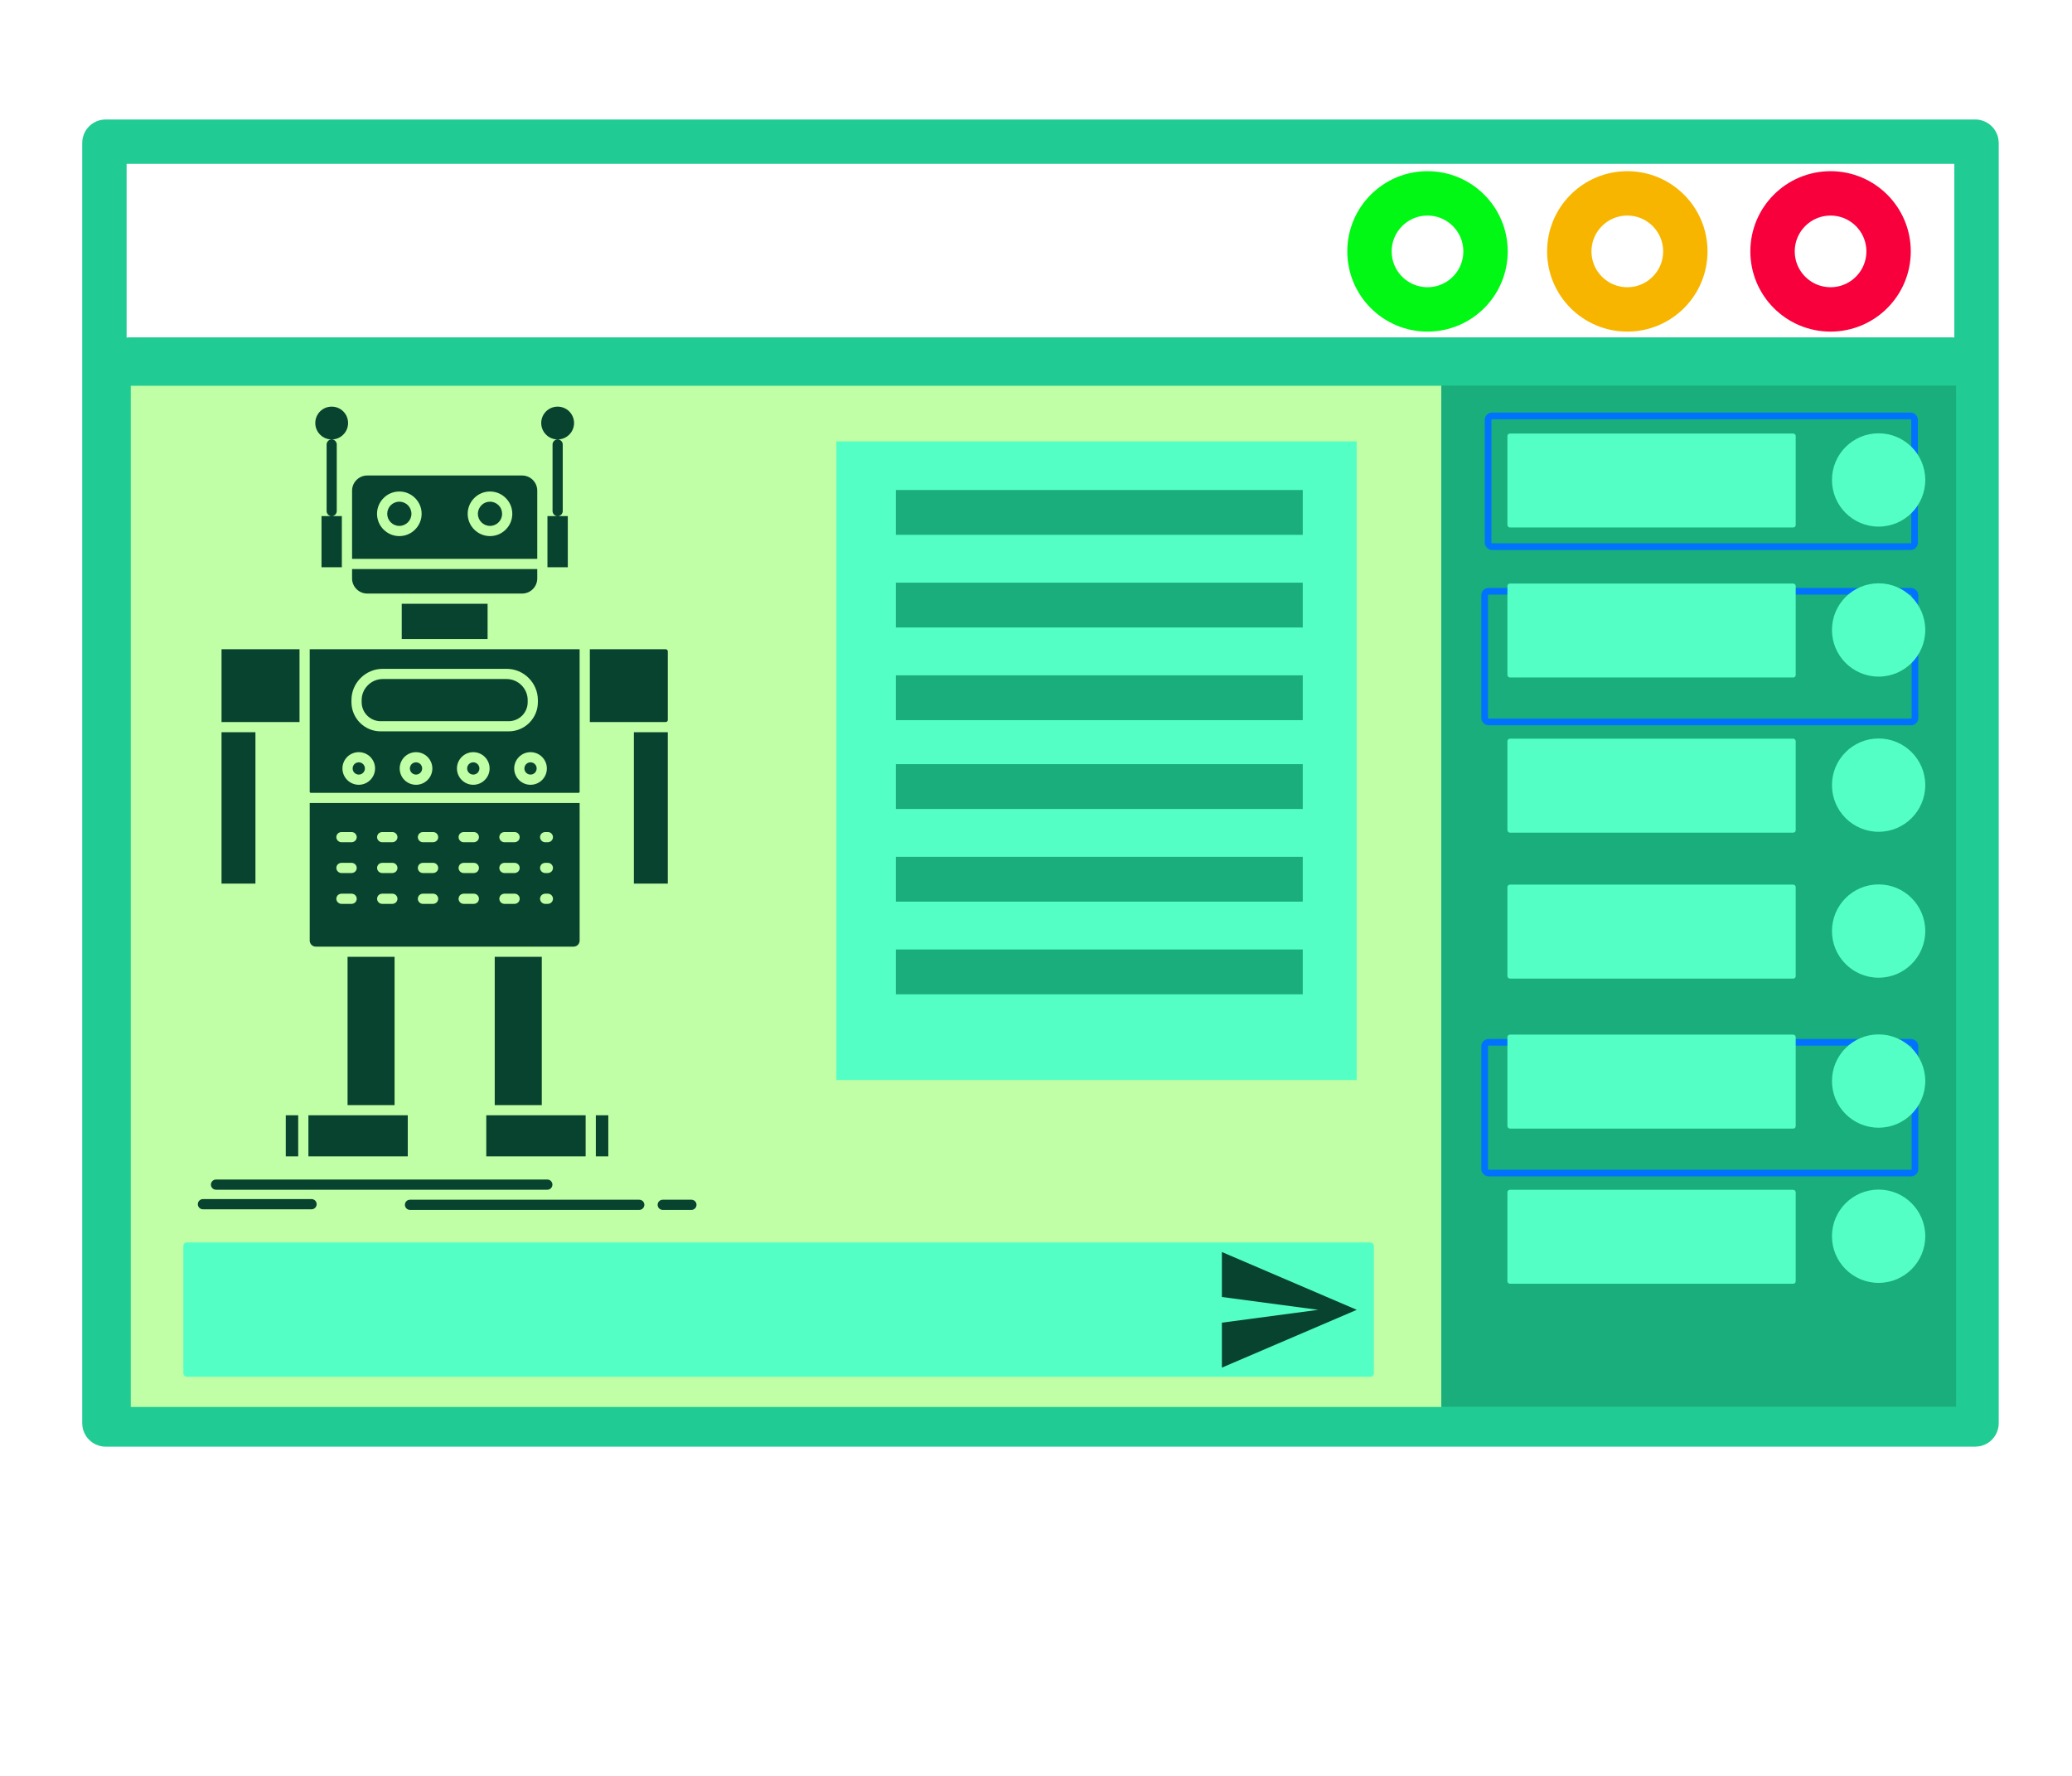 <?xml version="1.0" encoding="UTF-8"?>
<svg id="svg8" width="210mm" height="180mm" version="1.1" viewBox="0 0 210 180" xmlns="http://www.w3.org/2000/svg">
 <title id="title899">Soroush Bot dev illustration art</title>
 <g id="g841" transform="translate(-.756 -129.27)" fill="none" stroke="#20cc93">
  <rect id="rect835" x="11.339" y="143.63" width="189.74" height="130.02" ry=".122" stroke-width="4.5"/>
  <rect id="rect837" x="13.828" y="165.87" width="184.85" height=".156" ry=".04" stroke-width="4.817"/>
 </g>
 <g id="g840" fill="none" stroke-width="4.5">
  <circle id="path851" cx="185.53" cy="25.481" r="5.88" stroke="#f8003b"/>
  <circle id="circle853" cx="164.93" cy="25.481" r="5.88" stroke="#f8b500"/>
  <circle id="circle855" cx="144.68" cy="25.481" r="5.88" stroke="#00f814"/>
 </g>
 <rect id="rect900" x="12.711" y="38.559" width="133.93" height="104.59" rx="0" ry=".785" fill="#c0ffa5" stroke="#20cc93" stroke-width="1.085"/>
 <rect id="rect997" x="146.08" y="39.084" width="52.17" height="103.5" ry="0" fill="#19ae7c" stroke-width="1.81"/>
 <rect id="rect2214" x="150.82" y="42.156" width="43.224" height="13.25" ry=".395" fill="none" opacity=".998" stroke="#0072ff" stroke-width=".669"/>
 <g id="g1052" fill="#54ffc5">
  <rect id="rect2216" x="152.78" y="43.942" width="29.217" height="9.522" ry=".247" opacity=".998"/>
  <circle id="path2226" cx="190.4" cy="48.648" r="4.728" opacity=".998"/>
 </g>
 <rect id="rect2230" x="150.47" y="59.93" width="43.614" height="13.247" ry=".395" fill="none" opacity=".998" stroke="#0072ff" stroke-width=".672"/>
 <g id="g1018" transform="translate(0 15.204)" fill="#54ffc5">
  <rect id="rect1014" x="152.78" y="43.942" width="29.217" height="9.522" ry=".247" opacity=".998"/>
  <circle id="circle1016" cx="190.4" cy="48.648" r="4.728" opacity=".998"/>
 </g>
 <g id="g1024" transform="translate(0 30.932)" fill="#54ffc5">
  <rect id="rect1020" x="152.78" y="43.942" width="29.217" height="9.522" ry=".247" opacity=".998"/>
  <circle id="circle1022" cx="190.4" cy="48.648" r="4.728" opacity=".998"/>
 </g>
 <g id="g1030" transform="translate(0 45.722)" fill="#54ffc5">
  <rect id="rect1026" x="152.78" y="43.942" width="29.217" height="9.522" ry=".247" opacity=".998"/>
  <circle id="circle1028" cx="190.4" cy="48.648" r="4.728" opacity=".998"/>
 </g>
 <rect id="rect1032" x="150.47" y="105.65" width="43.614" height="13.247" ry=".395" fill="none" opacity=".998" stroke="#0072ff" stroke-width=".672"/>
 <g id="g1038" transform="translate(0 60.926)" fill="#54ffc5">
  <rect id="rect1034" x="152.78" y="43.942" width="29.217" height="9.522" ry=".247" opacity=".998"/>
  <circle id="circle1036" cx="190.4" cy="48.648" r="4.728" opacity=".998"/>
 </g>
 <g id="g1044" transform="translate(0 76.654)" fill="#54ffc5">
  <rect id="rect1040" x="152.78" y="43.942" width="29.217" height="9.522" ry=".247" opacity=".998"/>
  <circle id="circle1042" cx="190.4" cy="48.648" r="4.728" opacity=".998"/>
 </g>
 <g>
  <rect id="rect1048" x="18.583" y="125.93" width="120.66" height="13.617" ry=".353" fill="#54ffc5" opacity=".998" stroke-width="2.43"/>
  <path id="Shape" d="m123.84 138.62 13.67-5.859-13.67-5.859v4.557l9.765 1.302-9.765 1.302z" fill="#08432f" fill-rule="evenodd"/>
  <g id="g1095" transform="matrix(.177 0 0 .177 .013 36.614)" fill="#08432f">
   <g id="_x31_99_x2C__robot_x2C__Android_x2C__artificial_x2C__bot_x2C__technology" fill="#08432f">
    <g id="g1079" fill="#08432f">
     <path id="path1077" d="m337.67 164.92v41.686h43.487c0.31 0 0.593-0.143 0.808-0.356l0.095-0.071c0.167-0.214 0.261-0.498 0.261-0.783v-39.24c0-0.355-0.142-0.664-0.355-0.877-0.215-0.215-0.523-0.357-0.879-0.357h-43.417zm-166.24 41.686v-41.686h-44.651v41.686h20.249zm54.431 134.45h-26.917v84.911h26.917zm84.294 0h-26.942v84.911h26.942zm2.99 90.751h-34.775v23.524h56.899v-23.524zm-135.88-185.23c0 0.166 0.07 0.309 0.165 0.403 0.12 0.095 0.262 0.166 0.428 0.166h153.37c0.165 0 0.309-0.071 0.427-0.166 0.095-0.095 0.167-0.237 0.167-0.403v-81.66h-154.56v42.444zm154.56 6.385-0.594 0.024h-153.37l-0.593-0.024v78.787c0 0.949 0.404 1.828 1.02 2.445 0.618 0.641 1.497 1.021 2.446 1.021h147.63c0.95 0 1.827-0.381 2.445-0.998 0.617-0.641 1.021-1.495 1.021-2.469v-78.786zm-40.594-41.019h-73.374c-4.582 0-8.758-1.876-11.773-4.89-3.039-3.039-4.915-7.217-4.915-11.799v-1.211c0-4.914 2.018-9.4 5.247-12.629 3.229-3.252 7.714-5.27 12.652-5.27h70.954c4.938 0 9.425 2.018 12.653 5.27 3.227 3.229 5.245 7.715 5.245 12.629v1.211c0 4.51-1.805 8.617-4.747 11.632l-0.142 0.167c-3.04 3.014-7.218 4.89-11.8 4.89zm-73.374-5.816h73.374c2.968 0 5.698-1.234 7.669-3.204l0.142-0.143c1.876-1.947 3.038-4.605 3.038-7.525v-1.211c0-3.299-1.354-6.314-3.536-8.498-2.185-2.184-5.199-3.561-8.522-3.561h-70.954c-3.323 0-6.338 1.377-8.521 3.561-2.185 2.184-3.538 5.199-3.538 8.498v1.211c0 2.967 1.211 5.697 3.182 7.668 1.97 1.97 4.699 3.204 7.666 3.204zm12.108-47.049h49.161v-20.201h-49.161zm77.598-45.909v-39.073c0-2.374-0.973-4.558-2.539-6.124-1.567-1.566-3.752-2.541-6.124-2.541h-88.709c-2.375 0-4.535 0.975-6.102 2.541-1.59 1.566-2.563 3.75-2.563 6.124v39.073zm-80.59 19.868h71.927c2.372 0 4.557-0.973 6.124-2.54 1.566-1.566 2.539-3.727 2.539-6.1v-5.39h-106.04v5.39c0 2.373 0.974 4.533 2.563 6.1 1.567 1.567 3.727 2.54 6.102 2.54zm6.528-50.586c-1.258-1.233-2.99-2.018-4.914-2.018s-3.655 0.784-4.913 2.018c-1.258 1.259-2.018 2.991-2.018 4.915 0 1.922 0.76 3.654 2.018 4.889 1.258 1.259 2.99 2.042 4.913 2.042 1.899 0 3.655-0.783 4.891-2.042 1.258-1.234 2.041-2.967 2.041-4.889-1e-3 -1.924-0.783-3.656-2.018-4.915zm-4.914-7.856c3.513 0 6.694 1.424 9.021 3.75l0.022 0.023c2.302 2.303 3.727 5.484 3.727 8.998 0 3.512-1.447 6.717-3.75 9.02-2.304 2.326-5.508 3.751-9.021 3.751s-6.694-1.425-9.021-3.751l-0.023-0.023c-2.302-2.303-3.727-5.484-3.727-8.996 0-3.514 1.425-6.695 3.75-9.021l0.024-0.023c2.304-2.304 5.486-3.728 8.998-3.728zm56.83 7.856c-1.259-1.233-2.992-2.018-4.914-2.018-1.853 0-3.537 0.712-4.772 1.899l-0.117 0.143c-1.259 1.234-2.043 2.99-2.043 4.891 0 1.922 0.784 3.654 2.018 4.889 1.259 1.259 2.992 2.042 4.915 2.042 1.922 0 3.655-0.783 4.914-2.042 1.258-1.234 2.018-2.967 2.018-4.889-2e-3 -1.924-0.761-3.656-2.019-4.915zm-4.914-7.856c3.514 0 6.718 1.424 9.02 3.75l0.024 0.023c2.303 2.303 3.728 5.484 3.728 8.998 0 3.512-1.425 6.717-3.752 9.02-2.302 2.326-5.506 3.751-9.02 3.751-3.515 0-6.694-1.425-9.021-3.751l-0.024-0.023c-2.303-2.303-3.726-5.484-3.726-8.996 0-3.514 1.447-6.719 3.75-9.021l0.214-0.213c2.302-2.186 5.411-3.538 8.807-3.538zm100.67 137.85h-18.278v86.692h19.418v-86.692zm-234.98 0h-19.418v86.692h19.418zm194.91 219.36v23.524h7.146v-23.524zm-164.58 0v23.524h56.901v-23.524h-37.483zm-5.84 23.524v-23.524h-7.121v23.524zm135.52-224.63c-0.64-0.617-1.518-1.021-2.491-1.021s-1.852 0.404-2.469 1.021c-0.641 0.641-1.044 1.52-1.044 2.492s0.403 1.852 1.044 2.492c0.617 0.617 1.495 1.021 2.469 1.021s1.852-0.404 2.491-1.021c0.618-0.641 1.021-1.52 1.021-2.492s-0.379-1.851-1.021-2.492zm-2.491-6.836c2.563 0 4.913 1.044 6.6 2.729 1.71 1.709 2.753 4.035 2.753 6.599 0 2.588-1.043 4.938-2.73 6.623-1.709 1.686-4.036 2.73-6.622 2.73-2.563 0-4.913-1.045-6.6-2.73-1.685-1.686-2.753-4.035-2.753-6.623 0-2.563 1.068-4.89 2.753-6.599 1.708-1.685 4.035-2.729 6.599-2.729zm-30.291 6.86c-0.64-0.641-1.52-1.045-2.491-1.045-0.974 0-1.852 0.404-2.493 1.021-0.616 0.641-1.02 1.52-1.02 2.492s0.403 1.852 1.02 2.492c0.642 0.641 1.52 1.021 2.493 1.021 0.972 0 1.852-0.381 2.491-1.021 0.618-0.641 1.021-1.52 1.021-2.492s-0.403-1.851-1.021-2.468zm-2.492-6.86c2.563 0 4.913 1.044 6.6 2.729 1.709 1.709 2.753 4.035 2.753 6.599s-1.044 4.914-2.753 6.6c-1.687 1.709-4.036 2.754-6.6 2.754s-4.913-1.045-6.6-2.73c-1.709-1.709-2.753-4.059-2.753-6.623 0-2.563 1.044-4.89 2.753-6.599 1.687-1.686 4.037-2.73 6.6-2.73zm-30.29 6.836c-0.64-0.617-1.52-1.021-2.492-1.021-0.974 0-1.851 0.404-2.493 1.021-0.616 0.641-1.02 1.52-1.02 2.492s0.403 1.852 1.02 2.492c0.642 0.617 1.52 1.021 2.493 1.021 0.972 0 1.852-0.404 2.469-1.021 0.64-0.641 1.044-1.52 1.044-2.492s-0.403-1.851-1.021-2.492zm-2.492-6.836c2.564 0 4.891 1.044 6.6 2.729 1.685 1.709 2.753 4.035 2.753 6.599 0 2.588-1.069 4.938-2.753 6.623-1.686 1.686-4.036 2.73-6.6 2.73-2.588 0-4.915-1.045-6.624-2.73-1.685-1.686-2.729-4.035-2.729-6.623 0-2.563 1.044-4.89 2.729-6.599 1.709-1.685 4.061-2.729 6.624-2.729zm-30.29 6.86c-0.64-0.641-1.52-1.045-2.492-1.045-0.974 0-1.851 0.404-2.494 1.021-0.64 0.641-1.019 1.52-1.019 2.492s0.379 1.852 1.019 2.492c0.643 0.641 1.52 1.021 2.494 1.021 0.972 0 1.852-0.381 2.469-1.021 0.64-0.641 1.044-1.52 1.044-2.492s-0.404-1.851-1.021-2.468zm16.735 44.722c1.116 0 2.255-0.736 2.635-1.638 0.974-1.946-0.523-4.202-2.635-4.202h-5.84c-1.092 0-2.23 0.713-2.611 1.639-0.972 1.946 0.523 4.201 2.611 4.201zm23.334 0c1.116 0 2.255-0.736 2.636-1.638 0.949-1.946-0.523-4.202-2.636-4.202h-5.84c-1.091 0-2.255 0.713-2.611 1.639-0.972 1.946 0.498 4.201 2.611 4.201zm23.334 0c1.092 0 2.255-0.736 2.611-1.638 0.974-1.946-0.498-4.202-2.611-4.202h-5.839c-1.092 0-2.255 0.713-2.611 1.639-0.973 1.946 0.498 4.201 2.611 4.201zm23.335 0c1.092 0 2.255-0.736 2.611-1.638 0.974-1.946-0.498-4.202-2.611-4.202h-5.84c-1.091 0-2.255 0.713-2.61 1.639-0.973 1.946 0.498 4.201 2.61 4.201zm19.039 0c1.115 0 2.256-0.736 2.635-1.638 0.974-1.946-0.521-4.202-2.635-4.202h-1.544c-1.116 0-2.255 0.713-2.634 1.639-0.949 1.946 0.521 4.201 2.634 4.201zm-118.19-5.839c-1.116 0-2.255 0.713-2.636 1.639-0.972 1.946 0.523 4.201 2.636 4.201h5.815c1.116 0 2.257-0.736 2.636-1.638 0.974-1.946-0.523-4.202-2.636-4.202zm29.15 23.476c1.116 0 2.255-0.711 2.635-1.637 0.974-1.947-0.523-4.202-2.635-4.202h-5.84c-1.092 0-2.23 0.712-2.611 1.638-0.972 1.947 0.523 4.201 2.611 4.201zm23.334 0c1.116 0 2.255-0.711 2.636-1.637 0.949-1.947-0.523-4.202-2.636-4.202h-5.84c-1.091 0-2.255 0.712-2.611 1.638-0.972 1.947 0.498 4.201 2.611 4.201zm23.334 0c1.092 0 2.255-0.711 2.611-1.637 0.974-1.947-0.498-4.202-2.611-4.202h-5.839c-1.092 0-2.255 0.712-2.611 1.638-0.973 1.947 0.498 4.201 2.611 4.201zm23.335 0c1.092 0 2.255-0.711 2.611-1.637 0.974-1.947-0.498-4.202-2.611-4.202h-5.84c-1.091 0-2.255 0.712-2.61 1.638-0.973 1.947 0.498 4.201 2.61 4.201zm19.039 0c1.115 0 2.256-0.711 2.635-1.637 0.974-1.947-0.521-4.202-2.635-4.202h-1.544c-1.116 0-2.255 0.712-2.634 1.638-0.949 1.947 0.521 4.201 2.634 4.201zm-118.19-5.839c-1.116 0-2.255 0.712-2.636 1.638-0.972 1.947 0.523 4.201 2.636 4.201h5.815c1.116 0 2.257-0.711 2.636-1.637 0.974-1.947-0.523-4.202-2.636-4.202zm29.15 23.501c1.116 0 2.255-0.736 2.635-1.662 0.974-1.946-0.523-4.178-2.635-4.178h-5.84c-1.092 0-2.23 0.712-2.611 1.639-0.972 1.945 0.523 4.201 2.611 4.201zm23.334 0c1.116 0 2.255-0.736 2.636-1.662 0.949-1.946-0.523-4.178-2.636-4.178h-5.84c-1.091 0-2.255 0.712-2.611 1.639-0.972 1.945 0.498 4.201 2.611 4.201zm23.334 0c1.092 0 2.255-0.736 2.611-1.662 0.974-1.946-0.498-4.178-2.611-4.178h-5.839c-1.092 0-2.255 0.712-2.611 1.639-0.973 1.945 0.498 4.201 2.611 4.201zm23.335 0c1.092 0 2.255-0.736 2.611-1.662 0.974-1.946-0.498-4.178-2.611-4.178h-5.84c-1.091 0-2.255 0.712-2.61 1.639-0.973 1.945 0.498 4.201 2.61 4.201zm19.039 0c1.115 0 2.256-0.736 2.635-1.662 0.974-1.946-0.521-4.178-2.635-4.178h-1.544c-1.116 0-2.255 0.712-2.634 1.639-0.949 1.945 0.521 4.201 2.634 4.201zm-118.19-5.84c-1.116 0-2.255 0.712-2.636 1.639-0.972 1.945 0.523 4.201 2.636 4.201h5.815c1.116 0 2.257-0.736 2.636-1.662 0.974-1.946-0.523-4.178-2.636-4.178zm126.71-219.13c0 1.592-1.281 2.873-2.848 2.92h5.743v29.293h-11.655v-29.293h5.77c-1.592-0.047-2.85-1.328-2.85-2.92v-38.076c0-1.566 1.258-2.872 2.85-2.92h-0.049c-2.564-0.023-4.866-1.067-6.527-2.753-1.709-1.686-2.754-4.036-2.754-6.646 0-2.587 1.045-4.938 2.754-6.646 1.686-1.686 4.035-2.729 6.646-2.729 2.588 0 4.938 1.044 6.646 2.729 1.686 1.709 2.754 4.06 2.754 6.646 0 2.61-1.068 4.961-2.754 6.646s-3.988 2.729-6.527 2.753h-0.047c1.566 0.048 2.848 1.354 2.848 2.92zm-129.4 0c0 1.592-1.258 2.873-2.824 2.92h5.744v29.293h-11.655v-29.293h5.745c-1.567-0.047-2.825-1.328-2.825-2.92v-38.076c0-1.566 1.258-2.872 2.825-2.92h-0.047c-2.541-0.023-4.843-1.067-6.505-2.753-1.709-1.686-2.753-4.036-2.753-6.646 0-2.587 1.044-4.938 2.753-6.646 1.687-1.686 4.036-2.729 6.647-2.729 2.588 0 4.938 1.044 6.623 2.729 1.709 1.709 2.753 4.06 2.753 6.646 0 2.61-1.044 4.961-2.753 6.646-1.662 1.686-3.964 2.729-6.503 2.753h-0.048c1.565 0.048 2.824 1.354 2.824 2.92v38.076zm-69.148 388.66c-1.614 0-2.92-1.306-2.92-2.92 0-1.59 1.306-2.92 2.92-2.92h189.72c1.614 0 2.92 1.33 2.92 2.92 0 1.614-1.306 2.92-2.92 2.92zm111.09 11.561c-1.614 0-2.92-1.33-2.92-2.92 0-1.614 1.306-2.92 2.92-2.92h131.27c1.612 0 2.92 1.306 2.92 2.92 0 1.59-1.308 2.92-2.92 2.92zm144.71 0c-1.614 0-2.92-1.33-2.92-2.92 0-1.614 1.306-2.92 2.92-2.92h16.428c1.59 0 2.92 1.306 2.92 2.92 0 1.59-1.33 2.92-2.92 2.92zm-263.28-0.356c-1.614 0-2.92-1.306-2.92-2.92s1.306-2.92 2.92-2.92h62.218c1.59 0 2.895 1.306 2.895 2.92s-1.305 2.92-2.895 2.92zm89.233-261.78c2.564 0 4.889 1.044 6.598 2.729 1.686 1.709 2.73 4.035 2.73 6.599s-1.044 4.914-2.73 6.6c-1.709 1.709-4.034 2.754-6.598 2.754-2.563 0-4.915-1.045-6.6-2.73-1.709-1.709-2.753-4.059-2.753-6.623 0-2.563 1.044-4.89 2.729-6.599 1.709-1.686 4.06-2.73 6.624-2.73z" clip-rule="evenodd" fill="#08432f" fill-rule="evenodd"/>
    </g>
   </g>
  </g>
  <rect id="rect1097" x="84.77" y="44.739" width="52.728" height="64.727" fill="#54ffc5" opacity=".998"/>
 </g>
 <g fill="#19ae7c">
  <rect id="rect1099" x="90.793" y="49.666" width="41.243" height="4.544" opacity=".998"/>
  <rect id="rect1101" x="90.793" y="59.058" width="41.243" height="4.544" opacity=".998"/>
  <rect id="rect1103" x="90.793" y="68.449" width="41.243" height="4.544" opacity=".998"/>
  <rect id="rect1105" x="90.793" y="77.453" width="41.243" height="4.544" opacity=".998"/>
  <rect id="rect1107" x="90.793" y="86.844" width="41.243" height="4.544" opacity=".998"/>
  <rect id="rect1109" x="90.793" y="96.236" width="41.243" height="4.544" opacity=".998"/>
 </g>
</svg>
